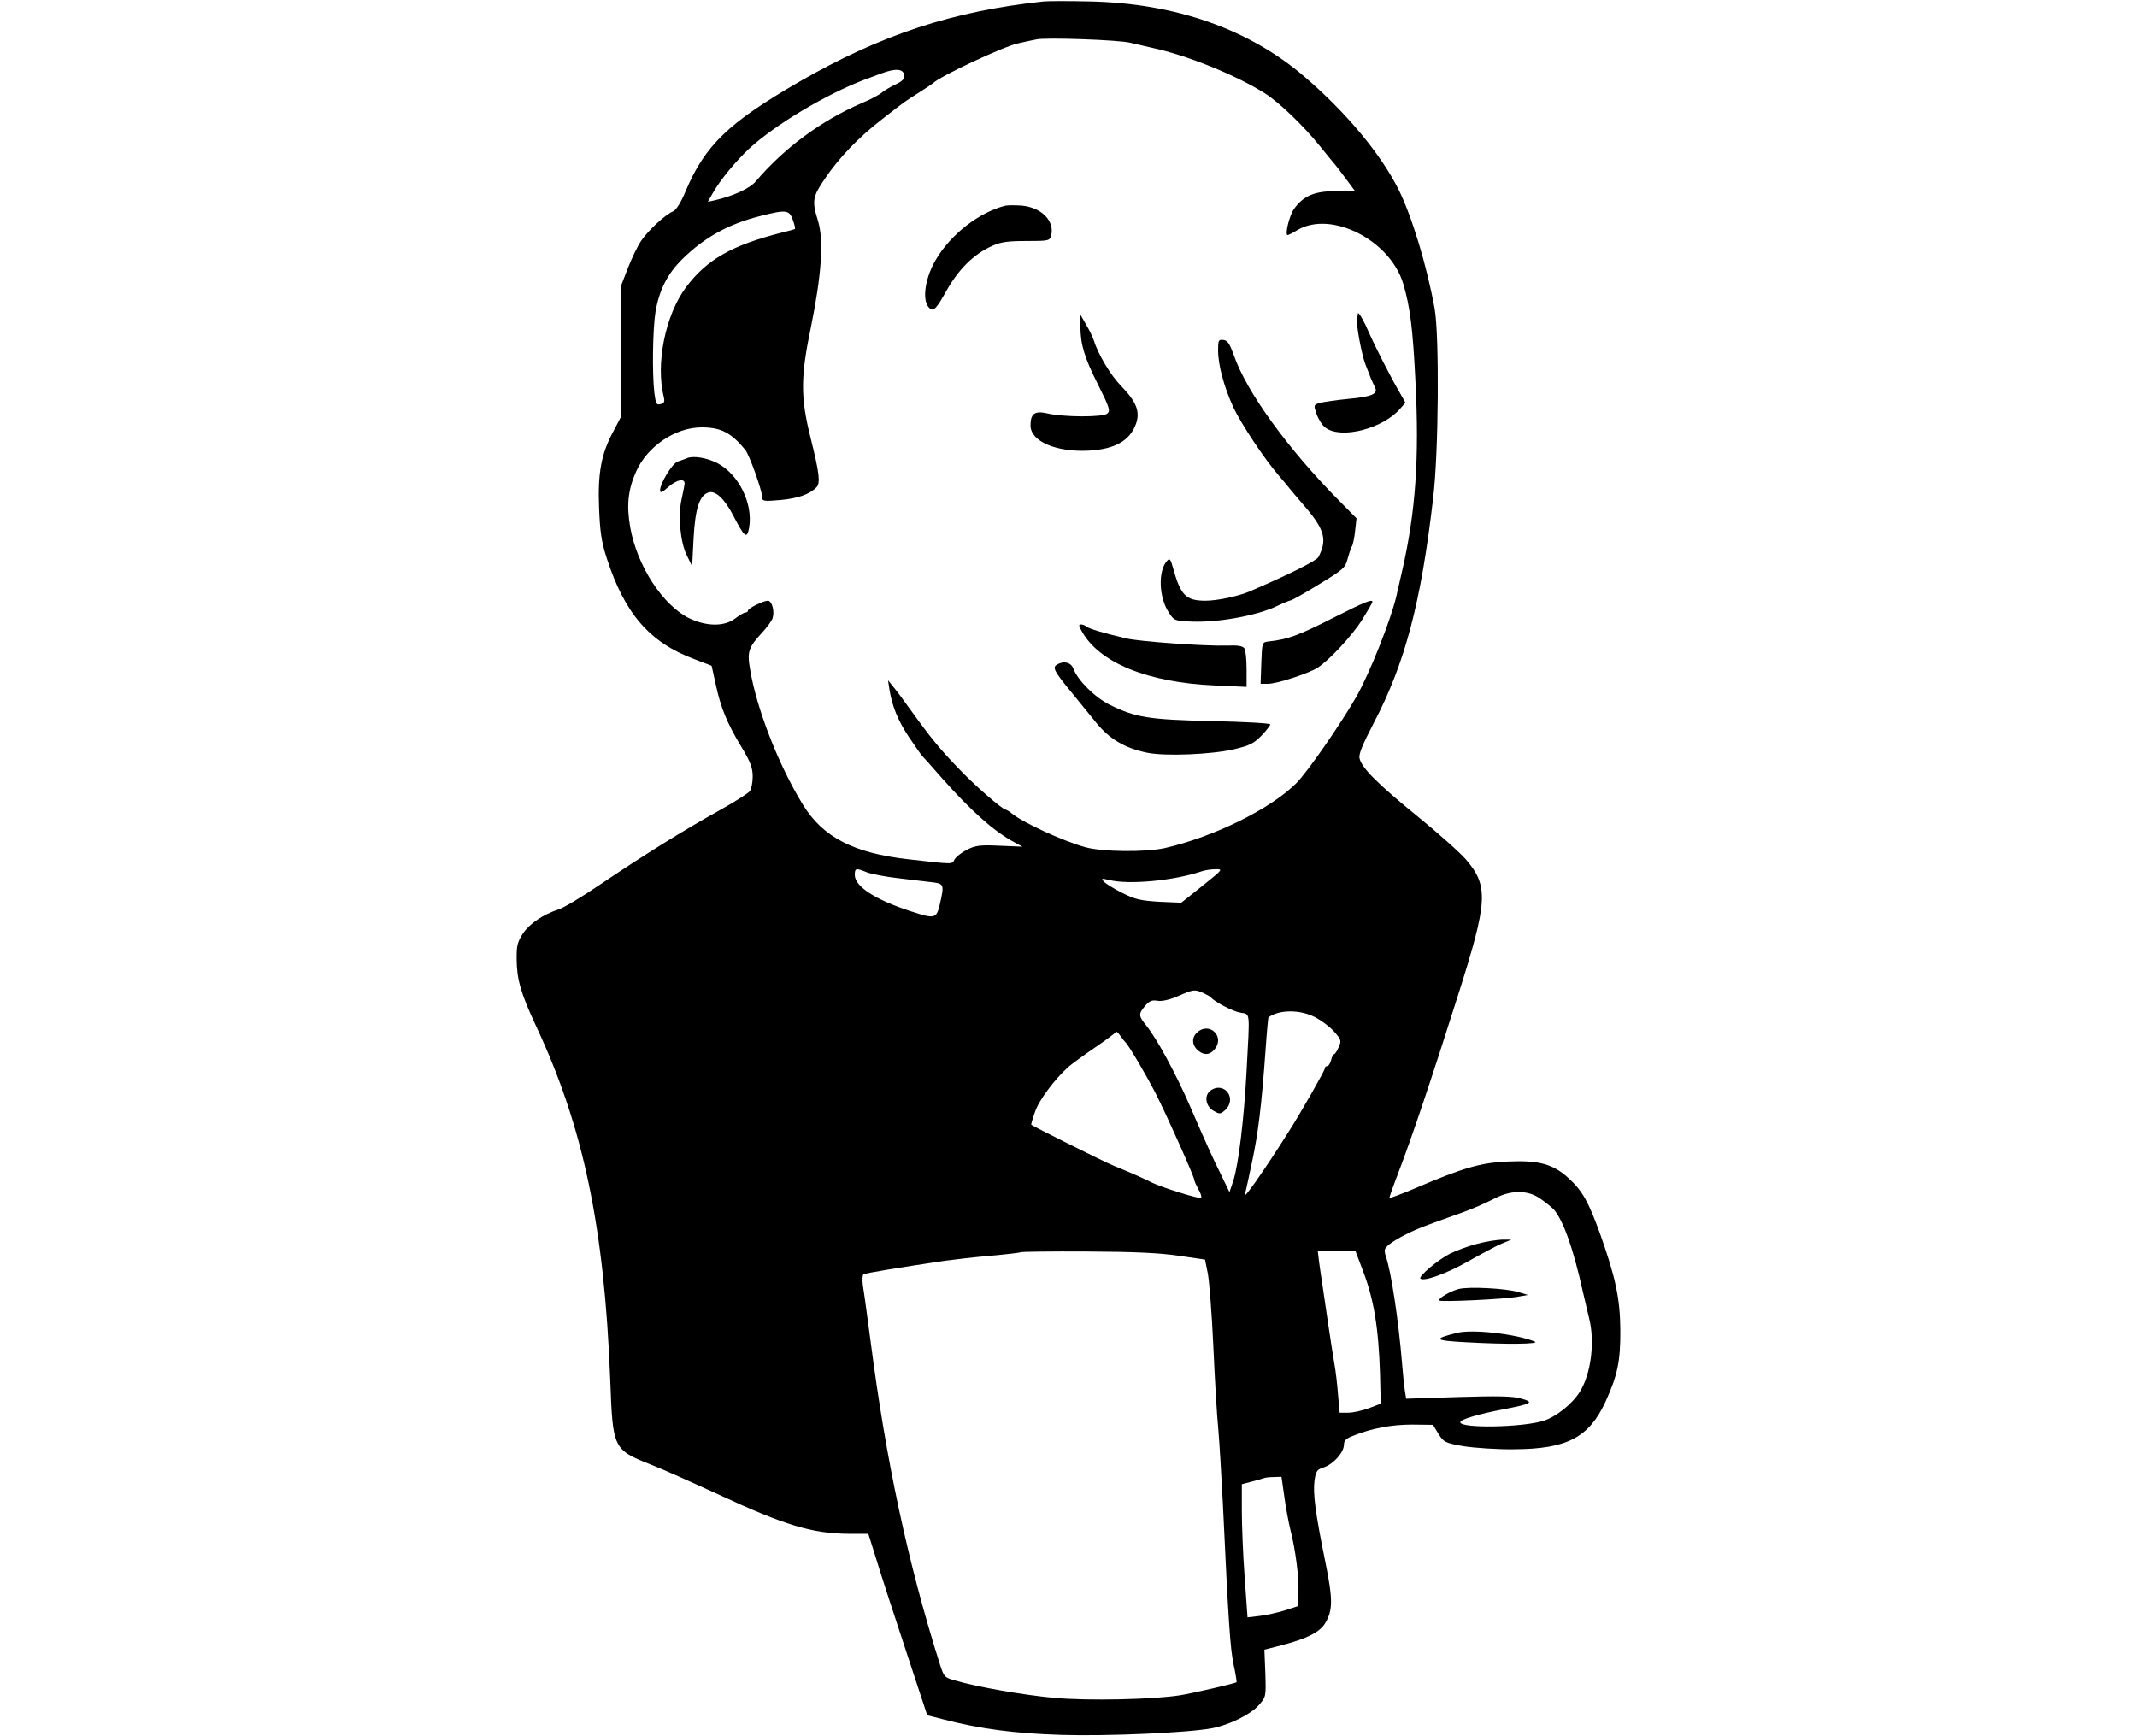 <?xml version="1.0" standalone="no"?>
<!DOCTYPE svg PUBLIC "-//W3C//DTD SVG 20010904//EN"
 "http://www.w3.org/TR/2001/REC-SVG-20010904/DTD/svg10.dtd">
<svg version="1.0" xmlns="http://www.w3.org/2000/svg"
viewBox="0 0 900 731"
 preserveAspectRatio="xMidYMid meet">

<g transform="translate(0,731) scale(0.1,-0.1)"
fill="#000000" stroke="none">
<path d="M4395 7304 c-383 -41 -685 -140 -1030 -339 -297 -172 -395 -266 -477
-459 -20 -49 -41 -81 -53 -86 -32 -13 -103 -78 -134 -123 -16 -23 -41 -76 -57
-117 l-29 -75 0 -276 0 -275 -32 -61 c-51 -94 -66 -176 -60 -323 4 -100 10
-142 32 -210 76 -235 181 -356 369 -426 l73 -28 17 -77 c21 -98 47 -163 108
-264 39 -64 48 -89 48 -126 0 -25 -6 -53 -12 -61 -7 -9 -65 -46 -128 -81 -145
-80 -326 -193 -502 -312 -75 -51 -153 -98 -175 -105 -65 -21 -122 -59 -151
-102 -23 -36 -27 -51 -26 -113 1 -82 19 -142 81 -275 200 -426 288 -848 313
-1491 11 -292 11 -294 175 -359 44 -17 169 -73 280 -124 282 -131 396 -165
551 -166 l81 0 32 -102 c17 -57 73 -229 124 -383 l92 -279 70 -18 c154 -40
300 -59 495 -65 193 -6 534 9 634 28 73 14 163 58 197 97 31 35 31 36 28 135
l-4 99 70 18 c108 28 162 55 185 92 34 56 34 101 1 263 -41 201 -52 285 -45
339 6 40 10 47 40 56 40 14 84 63 84 95 0 17 9 27 39 38 77 31 161 47 247 47
l89 -1 23 -38 c23 -36 28 -38 105 -52 45 -7 141 -14 212 -13 224 1 316 49 386
199 51 112 64 171 63 305 -1 130 -20 220 -85 403 -49 135 -74 181 -132 234
-65 60 -125 77 -256 71 -115 -5 -186 -25 -392 -113 -57 -24 -105 -42 -107 -40
-2 1 16 51 39 111 55 143 139 393 250 744 125 393 129 458 33 570 -25 29 -116
110 -203 181 -165 134 -235 203 -245 244 -5 18 11 56 59 149 132 251 200 508
251 951 23 192 26 682 6 795 -33 182 -96 390 -153 504 -76 150 -220 323 -394
472 -233 201 -543 310 -903 318 -86 2 -175 2 -197 0z m365 -174 c25 -6 68 -16
95 -22 145 -31 352 -115 472 -191 59 -37 161 -135 230 -220 32 -40 60 -74 63
-77 3 -3 24 -30 46 -60 l41 -55 -81 0 c-91 0 -137 -20 -177 -76 -19 -28 -39
-109 -26 -109 3 0 22 9 41 21 142 84 391 -42 446 -227 28 -95 40 -184 51 -407
17 -326 1 -553 -56 -802 -9 -38 -20 -86 -24 -105 -23 -100 -114 -329 -169
-425 -68 -118 -204 -314 -252 -363 -107 -108 -348 -227 -555 -274 -81 -18
-265 -16 -335 4 -97 27 -267 106 -310 143 -8 7 -20 14 -27 16 -16 5 -108 84
-168 144 -88 89 -131 139 -201 235 -78 108 -77 106 -104 140 l-20 25 6 -40
c12 -71 35 -128 81 -198 25 -37 50 -73 56 -80 7 -7 44 -48 82 -92 126 -142
222 -227 306 -272 l35 -19 -96 4 c-83 4 -102 1 -138 -17 -23 -12 -46 -30 -52
-41 -11 -21 -1 -21 -195 1 -230 26 -359 93 -443 229 -103 167 -196 406 -223
571 -13 75 -7 92 52 156 20 22 40 49 43 60 9 29 -3 73 -20 73 -19 0 -84 -32
-84 -42 0 -4 -5 -8 -11 -8 -6 0 -25 -11 -43 -25 -45 -34 -118 -34 -191 0 -113
54 -222 221 -251 385 -16 93 -9 158 25 234 47 106 165 186 276 186 81 0 124
-22 184 -95 17 -21 71 -172 71 -199 0 -17 6 -18 77 -12 74 7 122 24 151 53 18
18 13 60 -24 208 -43 172 -43 257 2 471 44 217 54 361 29 444 -26 83 -23 101
28 176 60 89 142 175 242 252 103 80 92 72 155 112 30 19 57 37 60 40 27 28
299 156 360 168 30 7 64 14 75 16 37 9 349 -2 395 -14z m-952 -136 c2 -16 -6
-25 -35 -39 -21 -10 -47 -25 -58 -34 -11 -10 -49 -30 -85 -45 -172 -74 -328
-190 -447 -330 -26 -30 -95 -62 -175 -80 l-27 -6 21 37 c32 56 94 131 152 186
109 101 326 231 491 293 11 4 40 15 65 24 60 23 94 21 98 -6z m-469 -610 c7
-19 11 -37 9 -38 -1 -2 -25 -8 -53 -15 -214 -54 -318 -114 -406 -231 -87 -117
-129 -323 -93 -464 4 -18 1 -25 -14 -28 -17 -5 -20 1 -26 46 -10 83 -7 274 5
345 16 91 51 159 112 219 94 93 196 149 332 183 107 27 119 25 134 -17z m312
-2748 c19 -7 79 -19 134 -25 55 -7 119 -14 143 -17 48 -6 49 -11 30 -93 -14
-60 -21 -62 -119 -30 -152 49 -239 105 -239 154 0 29 5 30 51 11z m1413 -57
l-89 -71 -93 4 c-79 5 -102 10 -157 38 -36 18 -71 40 -77 48 -11 13 -8 13 22
6 83 -21 270 -4 390 36 14 5 40 9 59 9 33 1 31 -1 -55 -70z m3 -451 c15 -7 30
-15 33 -19 15 -18 92 -59 124 -64 42 -8 40 13 26 -245 -11 -205 -34 -395 -56
-463 l-16 -48 -33 68 c-39 79 -64 134 -135 298 -58 133 -138 281 -182 335 -34
42 -34 49 -5 84 18 21 29 25 52 21 19 -3 50 4 85 19 66 29 71 30 107 14z m471
-102 c26 -13 62 -40 80 -60 31 -35 32 -39 20 -66 -7 -17 -16 -30 -19 -30 -4 0
-10 -11 -13 -25 -4 -14 -11 -25 -16 -25 -6 0 -10 -4 -10 -9 0 -9 -104 -192
-155 -271 -107 -169 -193 -291 -182 -259 3 8 16 69 30 135 26 122 40 236 57
473 5 74 11 135 12 136 44 33 132 34 196 1z m-798 -106 c12 -10 87 -137 127
-215 46 -90 163 -352 163 -365 0 -5 8 -22 17 -39 10 -16 15 -33 11 -36 -6 -6
-168 45 -206 64 -24 13 -106 49 -161 71 -36 14 -340 166 -348 173 -1 1 6 26
16 54 16 49 83 138 141 190 14 12 63 48 110 80 47 32 87 62 89 66 2 5 10 -2
19 -15 9 -13 19 -25 22 -28z m1745 -657 c22 -15 48 -36 59 -47 39 -45 82 -164
121 -341 9 -38 21 -90 27 -115 26 -99 9 -235 -38 -311 -32 -52 -100 -106 -153
-123 -88 -28 -351 -33 -351 -6 0 12 79 35 185 55 118 23 128 29 70 45 -35 10
-98 11 -265 6 l-218 -7 -6 38 c-3 21 -8 70 -11 108 -15 184 -46 388 -68 452
-9 29 -8 34 14 52 13 11 47 31 74 44 43 22 83 37 230 89 47 17 96 38 145 63
65 33 134 33 185 -2z m-1520 -242 l110 -16 12 -60 c6 -33 17 -170 23 -305 6
-135 15 -292 21 -350 5 -58 13 -197 19 -310 24 -508 31 -610 45 -679 9 -41 14
-74 13 -76 -9 -6 -183 -46 -238 -55 -114 -18 -386 -24 -530 -11 -130 12 -326
46 -420 74 -43 12 -45 15 -63 72 -134 424 -226 855 -291 1360 -14 105 -28 209
-32 231 -3 23 -2 44 3 47 7 5 161 30 343 57 36 5 121 15 190 21 69 6 127 13
129 15 2 2 128 4 280 3 200 -1 306 -6 386 -18z m775 -63 c46 -120 66 -240 72
-436 l3 -124 -50 -19 c-27 -10 -66 -19 -87 -19 l-36 0 -7 78 c-3 42 -10 100
-15 127 -5 28 -16 100 -25 160 -9 61 -20 137 -25 170 -5 33 -12 79 -15 103
l-5 42 79 0 80 0 31 -82z m-331 -952 c6 -46 18 -107 25 -137 22 -84 38 -208
34 -269 l-3 -55 -55 -18 c-30 -9 -78 -20 -106 -23 l-50 -6 -12 168 c-7 93 -12
219 -12 281 l0 112 43 11 c23 6 47 13 52 15 6 2 24 4 41 4 l31 1 12 -84z"/>
<path d="M4235 6444 c-110 -27 -232 -121 -295 -230 -51 -88 -59 -191 -16 -207
11 -4 26 14 55 66 55 101 120 166 201 202 35 16 66 20 143 20 93 0 98 1 104
23 15 61 -39 117 -122 126 -28 2 -59 2 -70 0z"/>
<path d="M5719 5990 c0 -3 -2 -13 -4 -24 -4 -23 20 -152 36 -192 6 -16 16 -40
21 -54 6 -14 14 -32 19 -42 14 -27 -14 -39 -113 -48 -51 -5 -105 -13 -120 -17
-26 -8 -26 -9 -13 -48 8 -21 24 -47 37 -56 65 -50 242 -5 315 80 l22 25 -26
46 c-35 59 -103 193 -128 250 -19 45 -44 89 -46 80z"/>
<path d="M4550 5935 c1 -77 16 -129 75 -246 48 -96 52 -109 38 -121 -20 -16
-185 -15 -253 1 -52 12 -70 -1 -70 -51 0 -67 108 -113 245 -106 112 6 175 43
200 115 17 50 1 91 -64 158 -44 45 -97 134 -115 193 -4 12 -18 42 -32 65 l-24
42 0 -50z"/>
<path d="M5130 5835 c0 -63 25 -154 64 -240 33 -70 131 -218 190 -286 17 -20
40 -47 50 -60 11 -13 41 -49 68 -80 77 -91 88 -135 50 -206 -9 -15 -120 -71
-287 -143 -49 -21 -138 -40 -188 -40 -83 0 -105 23 -137 139 -10 36 -14 41
-24 30 -40 -42 -36 -157 8 -221 21 -32 24 -33 98 -36 112 -4 274 26 357 66 25
12 50 22 55 23 6 0 61 31 121 68 102 62 111 70 120 106 6 22 14 46 18 53 5 7
11 37 14 66 l6 53 -74 75 c-215 217 -391 460 -443 613 -17 47 -26 61 -43 63
-21 3 -23 -1 -23 -43z"/>
<path d="M2895 5381 c-11 -5 -30 -11 -41 -15 -23 -8 -74 -92 -74 -121 0 -13 8
-10 36 15 36 31 71 37 67 10 -1 -8 -7 -37 -13 -65 -15 -68 -5 -180 23 -235
l22 -45 6 118 c7 126 25 181 63 193 29 9 67 -26 104 -97 48 -93 58 -101 67
-51 17 102 -44 225 -135 272 -44 22 -98 31 -125 21z"/>
<path d="M5625 4713 c-157 -80 -200 -96 -285 -105 -24 -3 -25 -5 -28 -90 l-3
-88 31 0 c37 0 169 43 208 67 49 31 148 137 190 205 23 37 42 70 42 73 0 13
-34 -1 -155 -62z"/>
<path d="M4555 4653 c73 -134 278 -218 563 -230 l132 -6 0 74 c0 41 -4 80 -9
88 -7 10 -27 14 -73 12 -92 -3 -368 17 -424 30 -90 21 -159 41 -168 50 -6 5
-16 9 -23 9 -11 0 -10 -6 2 -27z"/>
<path d="M4450 4510 c-18 -12 -10 -28 65 -119 28 -34 73 -90 101 -124 56 -69
119 -107 214 -127 76 -16 274 -8 370 15 63 15 81 24 113 57 20 21 37 43 37 47
0 5 -111 11 -247 14 -265 6 -321 15 -430 69 -62 31 -134 102 -153 153 -10 26
-42 33 -70 15z"/>
<path d="M5039 2959 c-22 -22 -18 -55 10 -76 23 -18 45 -16 64 5 50 55 -21
124 -74 71z"/>
<path d="M5097 2716 c-27 -21 -19 -67 15 -85 24 -14 28 -14 47 3 54 49 -4 125
-62 82z"/>
<path d="M6220 2071 c-36 -9 -87 -28 -113 -41 -50 -25 -134 -96 -125 -105 14
-14 113 22 202 73 55 31 118 65 140 74 l41 17 -40 0 c-22 -1 -69 -8 -105 -18z"/>
<path d="M6143 1881 c-34 -9 -83 -37 -83 -48 0 -8 282 5 335 16 l40 7 -40 12
c-52 16 -211 24 -252 13z"/>
<path d="M6135 1696 c-101 -25 -95 -32 36 -39 173 -10 320 -8 292 3 -80 32
-263 53 -328 36z"/>
</g>
</svg>
